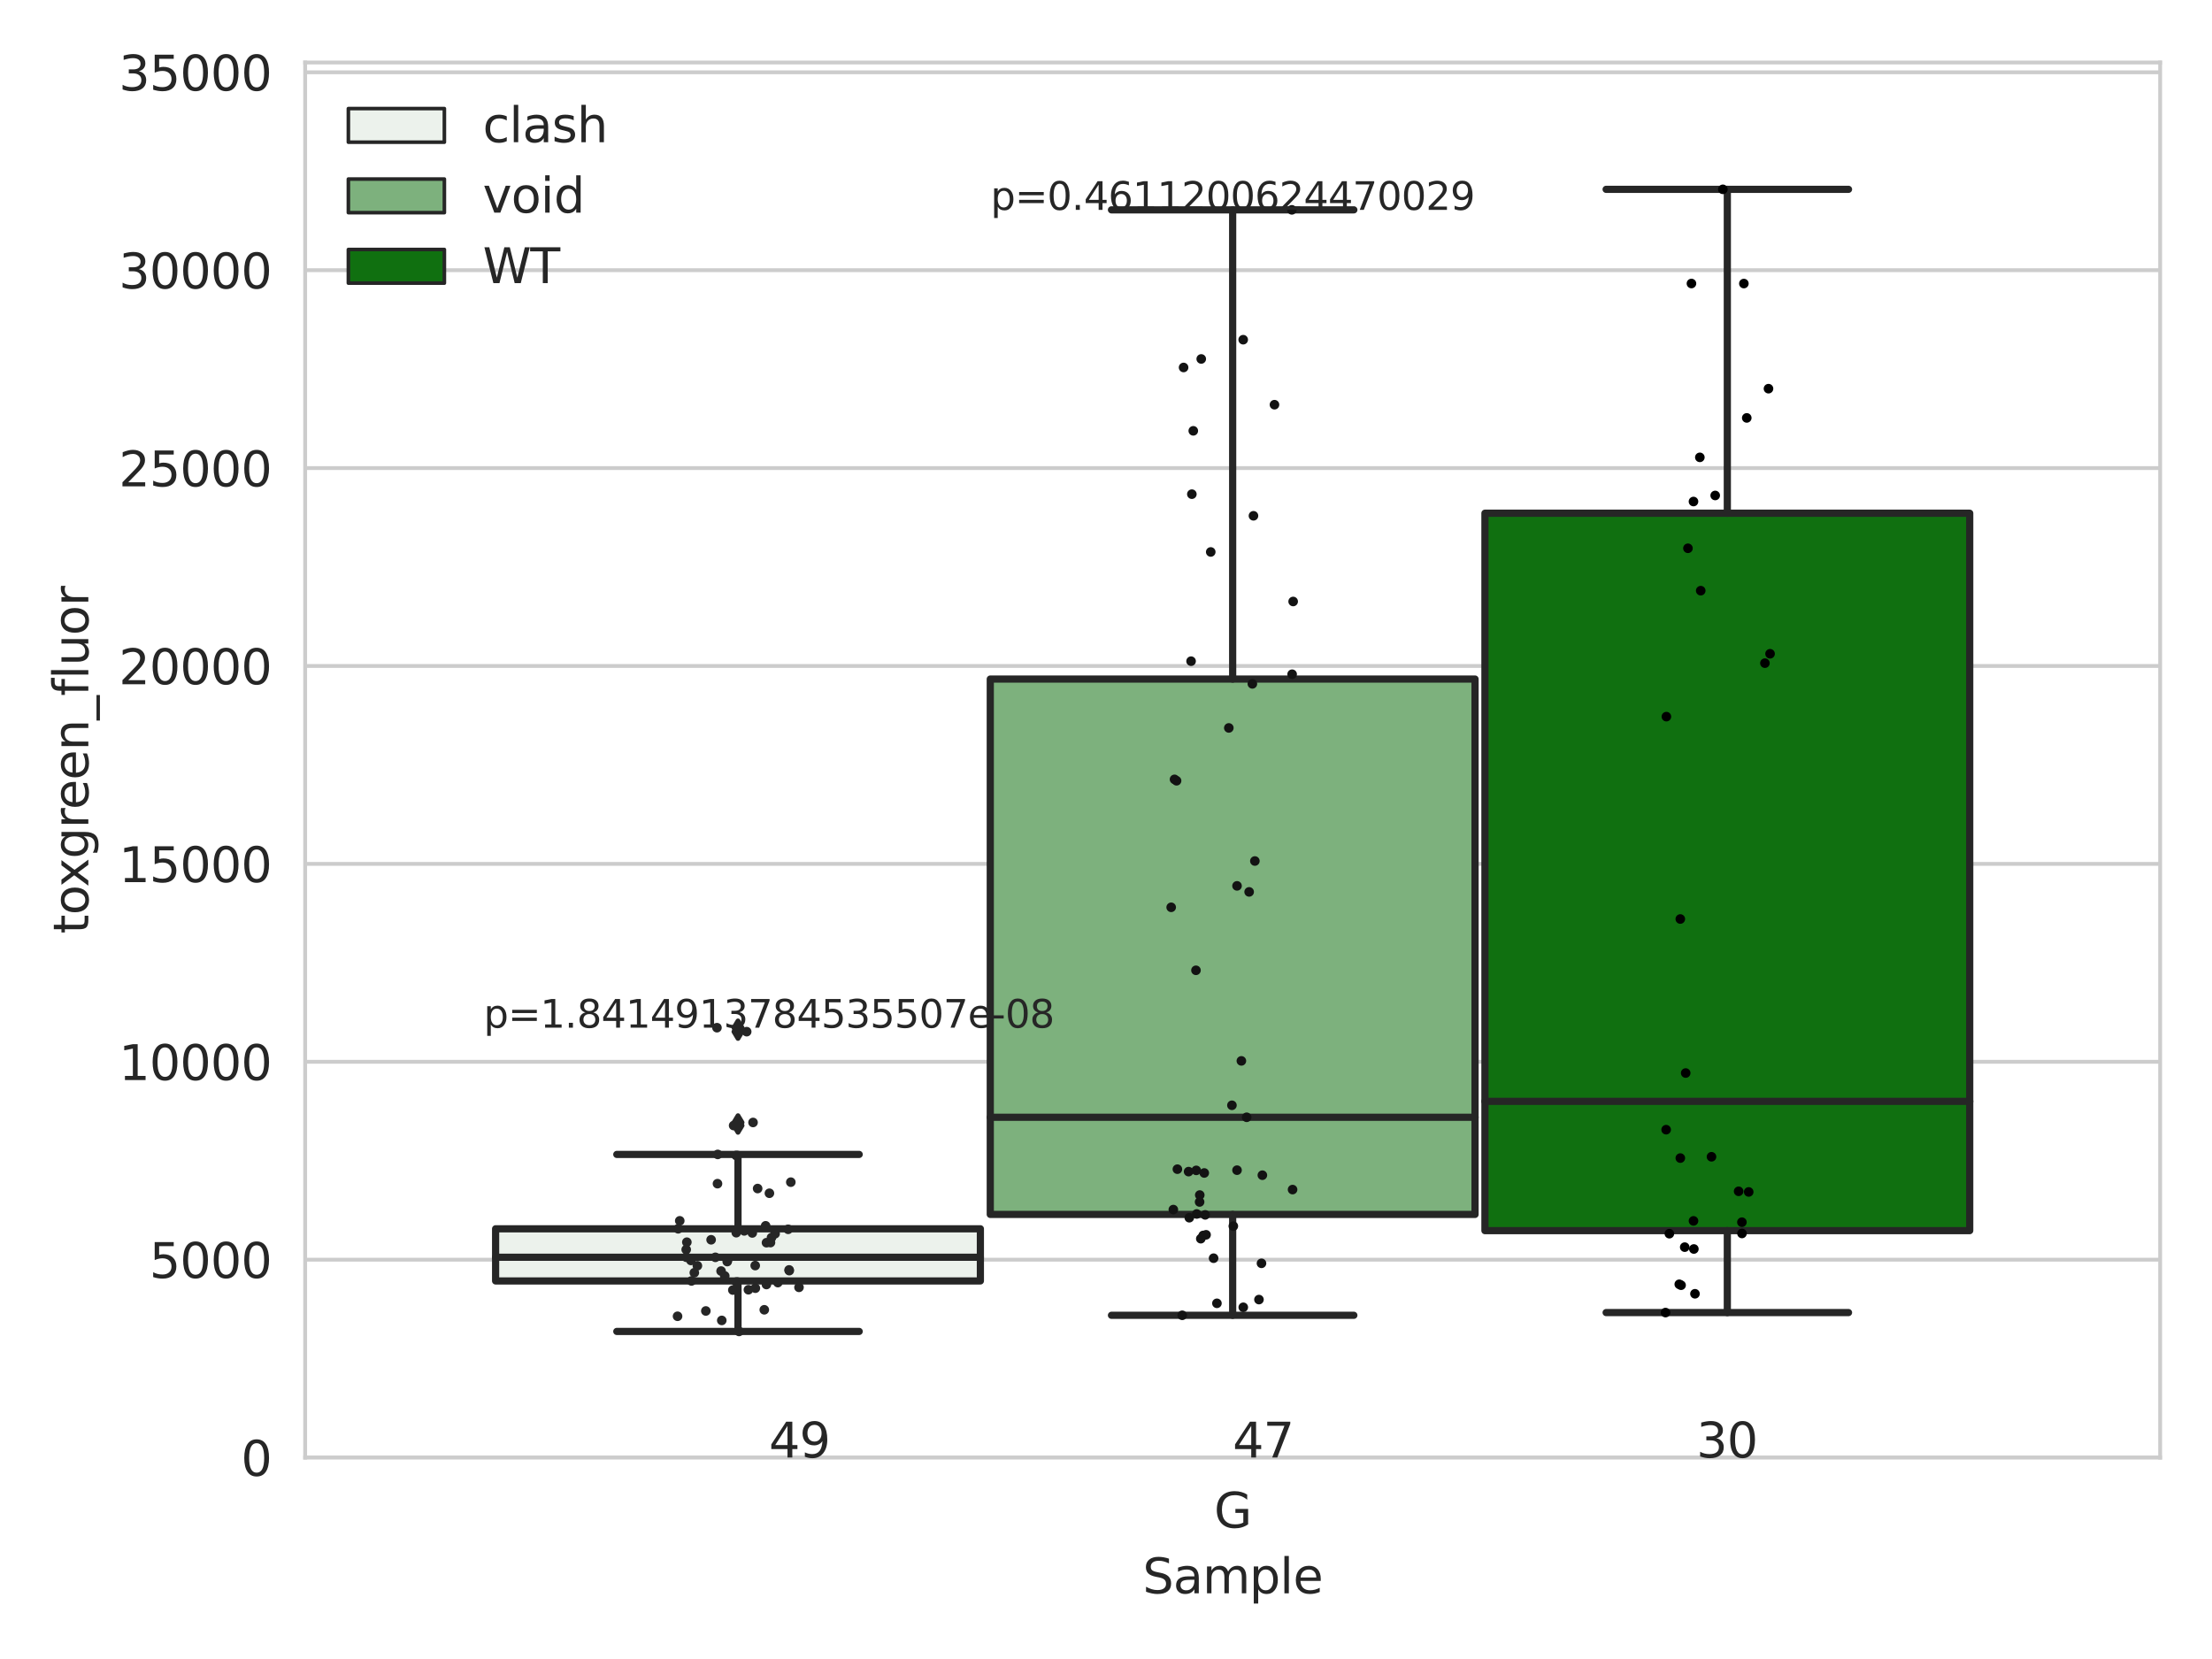<?xml version="1.0" encoding="utf-8" standalone="no"?>
<!DOCTYPE svg PUBLIC "-//W3C//DTD SVG 1.1//EN"
  "http://www.w3.org/Graphics/SVG/1.1/DTD/svg11.dtd">
<svg xmlns:xlink="http://www.w3.org/1999/xlink" width="460.8pt" height="345.6pt" viewBox="0 0 460.8 345.6" xmlns="http://www.w3.org/2000/svg" version="1.1">
 <defs>
  <style type="text/css">*{stroke-linejoin: round; stroke-linecap: butt}</style>
 </defs>
 <g id="figure_1">
  <g id="patch_1">
   <path d="M 0 345.6 
L 460.8 345.6 
L 460.8 0 
L 0 0 
z
" style="fill: #ffffff"/>
  </g>
  <g id="axes_1">
   <g id="patch_2">
    <path d="M 63.571 303.64 
L 450 303.64 
L 450 13.022 
L 63.571 13.022 
z
" style="fill: #ffffff"/>
   </g>
   <g id="matplotlib.axis_1">
    <g id="xtick_1">
     <g id="text_1">
      <!-- G -->
      <g style="fill: #262626" transform="translate(252.911 318.238)scale(0.1 -0.1)">
       <defs>
        <path id="DejaVuSans-47" d="M 3809 666 
L 3809 1919 
L 2778 1919 
L 2778 2438 
L 4434 2438 
L 4434 434 
Q 4069 175 3628 42 
Q 3188 -91 2688 -91 
Q 1594 -91 976 548 
Q 359 1188 359 2328 
Q 359 3472 976 4111 
Q 1594 4750 2688 4750 
Q 3144 4750 3555 4637 
Q 3966 4525 4313 4306 
L 4313 3634 
Q 3963 3931 3569 4081 
Q 3175 4231 2741 4231 
Q 1884 4231 1454 3753 
Q 1025 3275 1025 2328 
Q 1025 1384 1454 906 
Q 1884 428 2741 428 
Q 3075 428 3337 486 
Q 3600 544 3809 666 
z
" transform="scale(0.016)"/>
       </defs>
       <use xlink:href="#DejaVuSans-47"/>
      </g>
     </g>
    </g>
    <g id="text_2">
     <!-- Sample -->
     <g style="fill: #262626" transform="translate(238.037 331.917)scale(0.1 -0.1)">
      <defs>
       <path id="DejaVuSans-53" d="M 3425 4513 
L 3425 3897 
Q 3066 4069 2747 4153 
Q 2428 4238 2131 4238 
Q 1616 4238 1336 4038 
Q 1056 3838 1056 3469 
Q 1056 3159 1242 3001 
Q 1428 2844 1947 2747 
L 2328 2669 
Q 3034 2534 3370 2195 
Q 3706 1856 3706 1288 
Q 3706 609 3251 259 
Q 2797 -91 1919 -91 
Q 1588 -91 1214 -16 
Q 841 59 441 206 
L 441 856 
Q 825 641 1194 531 
Q 1563 422 1919 422 
Q 2459 422 2753 634 
Q 3047 847 3047 1241 
Q 3047 1584 2836 1778 
Q 2625 1972 2144 2069 
L 1759 2144 
Q 1053 2284 737 2584 
Q 422 2884 422 3419 
Q 422 4038 858 4394 
Q 1294 4750 2059 4750 
Q 2388 4750 2728 4690 
Q 3069 4631 3425 4513 
z
" transform="scale(0.016)"/>
       <path id="DejaVuSans-61" d="M 2194 1759 
Q 1497 1759 1228 1600 
Q 959 1441 959 1056 
Q 959 750 1161 570 
Q 1363 391 1709 391 
Q 2188 391 2477 730 
Q 2766 1069 2766 1631 
L 2766 1759 
L 2194 1759 
z
M 3341 1997 
L 3341 0 
L 2766 0 
L 2766 531 
Q 2569 213 2275 61 
Q 1981 -91 1556 -91 
Q 1019 -91 701 211 
Q 384 513 384 1019 
Q 384 1609 779 1909 
Q 1175 2209 1959 2209 
L 2766 2209 
L 2766 2266 
Q 2766 2663 2505 2880 
Q 2244 3097 1772 3097 
Q 1472 3097 1187 3025 
Q 903 2953 641 2809 
L 641 3341 
Q 956 3463 1253 3523 
Q 1550 3584 1831 3584 
Q 2591 3584 2966 3190 
Q 3341 2797 3341 1997 
z
" transform="scale(0.016)"/>
       <path id="DejaVuSans-6d" d="M 3328 2828 
Q 3544 3216 3844 3400 
Q 4144 3584 4550 3584 
Q 5097 3584 5394 3201 
Q 5691 2819 5691 2113 
L 5691 0 
L 5113 0 
L 5113 2094 
Q 5113 2597 4934 2840 
Q 4756 3084 4391 3084 
Q 3944 3084 3684 2787 
Q 3425 2491 3425 1978 
L 3425 0 
L 2847 0 
L 2847 2094 
Q 2847 2600 2669 2842 
Q 2491 3084 2119 3084 
Q 1678 3084 1418 2786 
Q 1159 2488 1159 1978 
L 1159 0 
L 581 0 
L 581 3500 
L 1159 3500 
L 1159 2956 
Q 1356 3278 1631 3431 
Q 1906 3584 2284 3584 
Q 2666 3584 2933 3390 
Q 3200 3197 3328 2828 
z
" transform="scale(0.016)"/>
       <path id="DejaVuSans-70" d="M 1159 525 
L 1159 -1331 
L 581 -1331 
L 581 3500 
L 1159 3500 
L 1159 2969 
Q 1341 3281 1617 3432 
Q 1894 3584 2278 3584 
Q 2916 3584 3314 3078 
Q 3713 2572 3713 1747 
Q 3713 922 3314 415 
Q 2916 -91 2278 -91 
Q 1894 -91 1617 61 
Q 1341 213 1159 525 
z
M 3116 1747 
Q 3116 2381 2855 2742 
Q 2594 3103 2138 3103 
Q 1681 3103 1420 2742 
Q 1159 2381 1159 1747 
Q 1159 1113 1420 752 
Q 1681 391 2138 391 
Q 2594 391 2855 752 
Q 3116 1113 3116 1747 
z
" transform="scale(0.016)"/>
       <path id="DejaVuSans-6c" d="M 603 4863 
L 1178 4863 
L 1178 0 
L 603 0 
L 603 4863 
z
" transform="scale(0.016)"/>
       <path id="DejaVuSans-65" d="M 3597 1894 
L 3597 1613 
L 953 1613 
Q 991 1019 1311 708 
Q 1631 397 2203 397 
Q 2534 397 2845 478 
Q 3156 559 3463 722 
L 3463 178 
Q 3153 47 2828 -22 
Q 2503 -91 2169 -91 
Q 1331 -91 842 396 
Q 353 884 353 1716 
Q 353 2575 817 3079 
Q 1281 3584 2069 3584 
Q 2775 3584 3186 3129 
Q 3597 2675 3597 1894 
z
M 3022 2063 
Q 3016 2534 2758 2815 
Q 2500 3097 2075 3097 
Q 1594 3097 1305 2825 
Q 1016 2553 972 2059 
L 3022 2063 
z
" transform="scale(0.016)"/>
      </defs>
      <use xlink:href="#DejaVuSans-53"/>
      <use xlink:href="#DejaVuSans-61" x="63.477"/>
      <use xlink:href="#DejaVuSans-6d" x="124.756"/>
      <use xlink:href="#DejaVuSans-70" x="222.168"/>
      <use xlink:href="#DejaVuSans-6c" x="285.645"/>
      <use xlink:href="#DejaVuSans-65" x="313.428"/>
     </g>
    </g>
   </g>
   <g id="matplotlib.axis_2">
    <g id="ytick_1">
     <g id="line2d_1">
      <path d="M 63.571 303.64 
L 450 303.64 
" clip-path="url(#p3430d99902)" style="fill: none; stroke: #cccccc; stroke-width: 0.8; stroke-linecap: round"/>
     </g>
     <g id="text_3">
      <!-- 0 -->
      <g style="fill: #262626" transform="translate(50.209 307.439)scale(0.1 -0.1)">
       <defs>
        <path id="DejaVuSans-30" d="M 2034 4250 
Q 1547 4250 1301 3770 
Q 1056 3291 1056 2328 
Q 1056 1369 1301 889 
Q 1547 409 2034 409 
Q 2525 409 2770 889 
Q 3016 1369 3016 2328 
Q 3016 3291 2770 3770 
Q 2525 4250 2034 4250 
z
M 2034 4750 
Q 2819 4750 3233 4129 
Q 3647 3509 3647 2328 
Q 3647 1150 3233 529 
Q 2819 -91 2034 -91 
Q 1250 -91 836 529 
Q 422 1150 422 2328 
Q 422 3509 836 4129 
Q 1250 4750 2034 4750 
z
" transform="scale(0.016)"/>
       </defs>
       <use xlink:href="#DejaVuSans-30"/>
      </g>
     </g>
    </g>
    <g id="ytick_2">
     <g id="line2d_2">
      <path d="M 63.571 262.414 
L 450 262.414 
" clip-path="url(#p3430d99902)" style="fill: none; stroke: #cccccc; stroke-width: 0.8; stroke-linecap: round"/>
     </g>
     <g id="text_4">
      <!-- 5000 -->
      <g style="fill: #262626" transform="translate(31.121 266.214)scale(0.1 -0.1)">
       <defs>
        <path id="DejaVuSans-35" d="M 691 4666 
L 3169 4666 
L 3169 4134 
L 1269 4134 
L 1269 2991 
Q 1406 3038 1543 3061 
Q 1681 3084 1819 3084 
Q 2600 3084 3056 2656 
Q 3513 2228 3513 1497 
Q 3513 744 3044 326 
Q 2575 -91 1722 -91 
Q 1428 -91 1123 -41 
Q 819 9 494 109 
L 494 744 
Q 775 591 1075 516 
Q 1375 441 1709 441 
Q 2250 441 2565 725 
Q 2881 1009 2881 1497 
Q 2881 1984 2565 2268 
Q 2250 2553 1709 2553 
Q 1456 2553 1204 2497 
Q 953 2441 691 2322 
L 691 4666 
z
" transform="scale(0.016)"/>
       </defs>
       <use xlink:href="#DejaVuSans-35"/>
       <use xlink:href="#DejaVuSans-30" x="63.623"/>
       <use xlink:href="#DejaVuSans-30" x="127.246"/>
       <use xlink:href="#DejaVuSans-30" x="190.869"/>
      </g>
     </g>
    </g>
    <g id="ytick_3">
     <g id="line2d_3">
      <path d="M 63.571 221.189 
L 450 221.189 
" clip-path="url(#p3430d99902)" style="fill: none; stroke: #cccccc; stroke-width: 0.8; stroke-linecap: round"/>
     </g>
     <g id="text_5">
      <!-- 10000 -->
      <g style="fill: #262626" transform="translate(24.759 224.988)scale(0.1 -0.1)">
       <defs>
        <path id="DejaVuSans-31" d="M 794 531 
L 1825 531 
L 1825 4091 
L 703 3866 
L 703 4441 
L 1819 4666 
L 2450 4666 
L 2450 531 
L 3481 531 
L 3481 0 
L 794 0 
L 794 531 
z
" transform="scale(0.016)"/>
       </defs>
       <use xlink:href="#DejaVuSans-31"/>
       <use xlink:href="#DejaVuSans-30" x="63.623"/>
       <use xlink:href="#DejaVuSans-30" x="127.246"/>
       <use xlink:href="#DejaVuSans-30" x="190.869"/>
       <use xlink:href="#DejaVuSans-30" x="254.492"/>
      </g>
     </g>
    </g>
    <g id="ytick_4">
     <g id="line2d_4">
      <path d="M 63.571 179.963 
L 450 179.963 
" clip-path="url(#p3430d99902)" style="fill: none; stroke: #cccccc; stroke-width: 0.8; stroke-linecap: round"/>
     </g>
     <g id="text_6">
      <!-- 15000 -->
      <g style="fill: #262626" transform="translate(24.759 183.762)scale(0.1 -0.1)">
       <use xlink:href="#DejaVuSans-31"/>
       <use xlink:href="#DejaVuSans-35" x="63.623"/>
       <use xlink:href="#DejaVuSans-30" x="127.246"/>
       <use xlink:href="#DejaVuSans-30" x="190.869"/>
       <use xlink:href="#DejaVuSans-30" x="254.492"/>
      </g>
     </g>
    </g>
    <g id="ytick_5">
     <g id="line2d_5">
      <path d="M 63.571 138.738 
L 450 138.738 
" clip-path="url(#p3430d99902)" style="fill: none; stroke: #cccccc; stroke-width: 0.8; stroke-linecap: round"/>
     </g>
     <g id="text_7">
      <!-- 20000 -->
      <g style="fill: #262626" transform="translate(24.759 142.537)scale(0.1 -0.1)">
       <defs>
        <path id="DejaVuSans-32" d="M 1228 531 
L 3431 531 
L 3431 0 
L 469 0 
L 469 531 
Q 828 903 1448 1529 
Q 2069 2156 2228 2338 
Q 2531 2678 2651 2914 
Q 2772 3150 2772 3378 
Q 2772 3750 2511 3984 
Q 2250 4219 1831 4219 
Q 1534 4219 1204 4116 
Q 875 4013 500 3803 
L 500 4441 
Q 881 4594 1212 4672 
Q 1544 4750 1819 4750 
Q 2544 4750 2975 4387 
Q 3406 4025 3406 3419 
Q 3406 3131 3298 2873 
Q 3191 2616 2906 2266 
Q 2828 2175 2409 1742 
Q 1991 1309 1228 531 
z
" transform="scale(0.016)"/>
       </defs>
       <use xlink:href="#DejaVuSans-32"/>
       <use xlink:href="#DejaVuSans-30" x="63.623"/>
       <use xlink:href="#DejaVuSans-30" x="127.246"/>
       <use xlink:href="#DejaVuSans-30" x="190.869"/>
       <use xlink:href="#DejaVuSans-30" x="254.492"/>
      </g>
     </g>
    </g>
    <g id="ytick_6">
     <g id="line2d_6">
      <path d="M 63.571 97.512 
L 450 97.512 
" clip-path="url(#p3430d99902)" style="fill: none; stroke: #cccccc; stroke-width: 0.8; stroke-linecap: round"/>
     </g>
     <g id="text_8">
      <!-- 25000 -->
      <g style="fill: #262626" transform="translate(24.759 101.311)scale(0.1 -0.1)">
       <use xlink:href="#DejaVuSans-32"/>
       <use xlink:href="#DejaVuSans-35" x="63.623"/>
       <use xlink:href="#DejaVuSans-30" x="127.246"/>
       <use xlink:href="#DejaVuSans-30" x="190.869"/>
       <use xlink:href="#DejaVuSans-30" x="254.492"/>
      </g>
     </g>
    </g>
    <g id="ytick_7">
     <g id="line2d_7">
      <path d="M 63.571 56.286 
L 450 56.286 
" clip-path="url(#p3430d99902)" style="fill: none; stroke: #cccccc; stroke-width: 0.8; stroke-linecap: round"/>
     </g>
     <g id="text_9">
      <!-- 30000 -->
      <g style="fill: #262626" transform="translate(24.759 60.085)scale(0.1 -0.1)">
       <defs>
        <path id="DejaVuSans-33" d="M 2597 2516 
Q 3050 2419 3304 2112 
Q 3559 1806 3559 1356 
Q 3559 666 3084 287 
Q 2609 -91 1734 -91 
Q 1441 -91 1130 -33 
Q 819 25 488 141 
L 488 750 
Q 750 597 1062 519 
Q 1375 441 1716 441 
Q 2309 441 2620 675 
Q 2931 909 2931 1356 
Q 2931 1769 2642 2001 
Q 2353 2234 1838 2234 
L 1294 2234 
L 1294 2753 
L 1863 2753 
Q 2328 2753 2575 2939 
Q 2822 3125 2822 3475 
Q 2822 3834 2567 4026 
Q 2313 4219 1838 4219 
Q 1578 4219 1281 4162 
Q 984 4106 628 3988 
L 628 4550 
Q 988 4650 1302 4700 
Q 1616 4750 1894 4750 
Q 2613 4750 3031 4423 
Q 3450 4097 3450 3541 
Q 3450 3153 3228 2886 
Q 3006 2619 2597 2516 
z
" transform="scale(0.016)"/>
       </defs>
       <use xlink:href="#DejaVuSans-33"/>
       <use xlink:href="#DejaVuSans-30" x="63.623"/>
       <use xlink:href="#DejaVuSans-30" x="127.246"/>
       <use xlink:href="#DejaVuSans-30" x="190.869"/>
       <use xlink:href="#DejaVuSans-30" x="254.492"/>
      </g>
     </g>
    </g>
    <g id="ytick_8">
     <g id="line2d_8">
      <path d="M 63.571 15.061 
L 450 15.061 
" clip-path="url(#p3430d99902)" style="fill: none; stroke: #cccccc; stroke-width: 0.8; stroke-linecap: round"/>
     </g>
     <g id="text_10">
      <!-- 35000 -->
      <g style="fill: #262626" transform="translate(24.759 18.86)scale(0.1 -0.1)">
       <use xlink:href="#DejaVuSans-33"/>
       <use xlink:href="#DejaVuSans-35" x="63.623"/>
       <use xlink:href="#DejaVuSans-30" x="127.246"/>
       <use xlink:href="#DejaVuSans-30" x="190.869"/>
       <use xlink:href="#DejaVuSans-30" x="254.492"/>
      </g>
     </g>
    </g>
    <g id="text_11">
     <!-- toxgreen_fluor -->
     <g style="fill: #262626" transform="translate(18.401 194.526)rotate(-90)scale(0.1 -0.1)">
      <defs>
       <path id="DejaVuSans-74" d="M 1172 4494 
L 1172 3500 
L 2356 3500 
L 2356 3053 
L 1172 3053 
L 1172 1153 
Q 1172 725 1289 603 
Q 1406 481 1766 481 
L 2356 481 
L 2356 0 
L 1766 0 
Q 1100 0 847 248 
Q 594 497 594 1153 
L 594 3053 
L 172 3053 
L 172 3500 
L 594 3500 
L 594 4494 
L 1172 4494 
z
" transform="scale(0.016)"/>
       <path id="DejaVuSans-6f" d="M 1959 3097 
Q 1497 3097 1228 2736 
Q 959 2375 959 1747 
Q 959 1119 1226 758 
Q 1494 397 1959 397 
Q 2419 397 2687 759 
Q 2956 1122 2956 1747 
Q 2956 2369 2687 2733 
Q 2419 3097 1959 3097 
z
M 1959 3584 
Q 2709 3584 3137 3096 
Q 3566 2609 3566 1747 
Q 3566 888 3137 398 
Q 2709 -91 1959 -91 
Q 1206 -91 779 398 
Q 353 888 353 1747 
Q 353 2609 779 3096 
Q 1206 3584 1959 3584 
z
" transform="scale(0.016)"/>
       <path id="DejaVuSans-78" d="M 3513 3500 
L 2247 1797 
L 3578 0 
L 2900 0 
L 1881 1375 
L 863 0 
L 184 0 
L 1544 1831 
L 300 3500 
L 978 3500 
L 1906 2253 
L 2834 3500 
L 3513 3500 
z
" transform="scale(0.016)"/>
       <path id="DejaVuSans-67" d="M 2906 1791 
Q 2906 2416 2648 2759 
Q 2391 3103 1925 3103 
Q 1463 3103 1205 2759 
Q 947 2416 947 1791 
Q 947 1169 1205 825 
Q 1463 481 1925 481 
Q 2391 481 2648 825 
Q 2906 1169 2906 1791 
z
M 3481 434 
Q 3481 -459 3084 -895 
Q 2688 -1331 1869 -1331 
Q 1566 -1331 1297 -1286 
Q 1028 -1241 775 -1147 
L 775 -588 
Q 1028 -725 1275 -790 
Q 1522 -856 1778 -856 
Q 2344 -856 2625 -561 
Q 2906 -266 2906 331 
L 2906 616 
Q 2728 306 2450 153 
Q 2172 0 1784 0 
Q 1141 0 747 490 
Q 353 981 353 1791 
Q 353 2603 747 3093 
Q 1141 3584 1784 3584 
Q 2172 3584 2450 3431 
Q 2728 3278 2906 2969 
L 2906 3500 
L 3481 3500 
L 3481 434 
z
" transform="scale(0.016)"/>
       <path id="DejaVuSans-72" d="M 2631 2963 
Q 2534 3019 2420 3045 
Q 2306 3072 2169 3072 
Q 1681 3072 1420 2755 
Q 1159 2438 1159 1844 
L 1159 0 
L 581 0 
L 581 3500 
L 1159 3500 
L 1159 2956 
Q 1341 3275 1631 3429 
Q 1922 3584 2338 3584 
Q 2397 3584 2469 3576 
Q 2541 3569 2628 3553 
L 2631 2963 
z
" transform="scale(0.016)"/>
       <path id="DejaVuSans-6e" d="M 3513 2113 
L 3513 0 
L 2938 0 
L 2938 2094 
Q 2938 2591 2744 2837 
Q 2550 3084 2163 3084 
Q 1697 3084 1428 2787 
Q 1159 2491 1159 1978 
L 1159 0 
L 581 0 
L 581 3500 
L 1159 3500 
L 1159 2956 
Q 1366 3272 1645 3428 
Q 1925 3584 2291 3584 
Q 2894 3584 3203 3211 
Q 3513 2838 3513 2113 
z
" transform="scale(0.016)"/>
       <path id="DejaVuSans-5f" d="M 3263 -1063 
L 3263 -1509 
L -63 -1509 
L -63 -1063 
L 3263 -1063 
z
" transform="scale(0.016)"/>
       <path id="DejaVuSans-66" d="M 2375 4863 
L 2375 4384 
L 1825 4384 
Q 1516 4384 1395 4259 
Q 1275 4134 1275 3809 
L 1275 3500 
L 2222 3500 
L 2222 3053 
L 1275 3053 
L 1275 0 
L 697 0 
L 697 3053 
L 147 3053 
L 147 3500 
L 697 3500 
L 697 3744 
Q 697 4328 969 4595 
Q 1241 4863 1831 4863 
L 2375 4863 
z
" transform="scale(0.016)"/>
       <path id="DejaVuSans-75" d="M 544 1381 
L 544 3500 
L 1119 3500 
L 1119 1403 
Q 1119 906 1312 657 
Q 1506 409 1894 409 
Q 2359 409 2629 706 
Q 2900 1003 2900 1516 
L 2900 3500 
L 3475 3500 
L 3475 0 
L 2900 0 
L 2900 538 
Q 2691 219 2414 64 
Q 2138 -91 1772 -91 
Q 1169 -91 856 284 
Q 544 659 544 1381 
z
M 1991 3584 
L 1991 3584 
z
" transform="scale(0.016)"/>
      </defs>
      <use xlink:href="#DejaVuSans-74"/>
      <use xlink:href="#DejaVuSans-6f" x="39.209"/>
      <use xlink:href="#DejaVuSans-78" x="97.266"/>
      <use xlink:href="#DejaVuSans-67" x="156.445"/>
      <use xlink:href="#DejaVuSans-72" x="219.922"/>
      <use xlink:href="#DejaVuSans-65" x="258.785"/>
      <use xlink:href="#DejaVuSans-65" x="320.309"/>
      <use xlink:href="#DejaVuSans-6e" x="381.832"/>
      <use xlink:href="#DejaVuSans-5f" x="445.211"/>
      <use xlink:href="#DejaVuSans-66" x="495.211"/>
      <use xlink:href="#DejaVuSans-6c" x="530.416"/>
      <use xlink:href="#DejaVuSans-75" x="558.199"/>
      <use xlink:href="#DejaVuSans-6f" x="621.578"/>
      <use xlink:href="#DejaVuSans-72" x="682.76"/>
     </g>
    </g>
   </g>
   <g id="patch_3">
    <path d="M 103.245 266.843 
L 204.231 266.843 
L 204.231 255.979 
L 103.245 255.979 
L 103.245 266.843 
z
" clip-path="url(#p3430d99902)" style="fill: #ecf2ec; stroke: #262626; stroke-width: 1.5; stroke-linejoin: miter"/>
   </g>
   <g id="patch_4">
    <path d="M 206.292 252.986 
L 307.279 252.986 
L 307.279 141.459 
L 206.292 141.459 
L 206.292 252.986 
z
" clip-path="url(#p3430d99902)" style="fill: #7db17d; stroke: #262626; stroke-width: 1.5; stroke-linejoin: miter"/>
   </g>
   <g id="patch_5">
    <path d="M 309.34 256.365 
L 410.327 256.365 
L 410.327 106.912 
L 309.34 106.912 
L 309.34 256.365 
z
" clip-path="url(#p3430d99902)" style="fill: #107010; stroke: #262626; stroke-width: 1.5; stroke-linejoin: miter"/>
   </g>
   <g id="patch_6">
    <path d="M 256.786 303.64 
L 256.786 303.64 
L 256.786 303.64 
L 256.786 303.64 
z
" clip-path="url(#p3430d99902)" style="fill: #ecf2ec; stroke: #262626; stroke-width: 0.75; stroke-linejoin: miter"/>
   </g>
   <g id="patch_7">
    <path d="M 256.786 303.64 
L 256.786 303.64 
L 256.786 303.64 
L 256.786 303.64 
z
" clip-path="url(#p3430d99902)" style="fill: #7db17d; stroke: #262626; stroke-width: 0.75; stroke-linejoin: miter"/>
   </g>
   <g id="patch_8">
    <path d="M 256.786 303.64 
L 256.786 303.64 
L 256.786 303.64 
L 256.786 303.64 
z
" clip-path="url(#p3430d99902)" style="fill: #107010; stroke: #262626; stroke-width: 0.75; stroke-linejoin: miter"/>
   </g>
   <g id="PathCollection_1"/>
   <g id="PathCollection_2"/>
   <g id="PathCollection_3"/>
   <g id="line2d_9">
    <path d="M 153.738 266.843 
L 153.738 277.363 
" clip-path="url(#p3430d99902)" style="fill: none; stroke: #262626; stroke-width: 1.5; stroke-linecap: round"/>
   </g>
   <g id="line2d_10">
    <path d="M 153.738 255.979 
L 153.738 240.487 
" clip-path="url(#p3430d99902)" style="fill: none; stroke: #262626; stroke-width: 1.5; stroke-linecap: round"/>
   </g>
   <g id="line2d_11">
    <path d="M 128.491 277.363 
L 178.985 277.363 
" clip-path="url(#p3430d99902)" style="fill: none; stroke: #262626; stroke-width: 1.5; stroke-linecap: round"/>
   </g>
   <g id="line2d_12">
    <path d="M 128.491 240.487 
L 178.985 240.487 
" clip-path="url(#p3430d99902)" style="fill: none; stroke: #262626; stroke-width: 1.5; stroke-linecap: round"/>
   </g>
   <g id="line2d_13">
    <defs>
     <path id="m15a17bdca3" d="M -0 1.414 
L 0.849 0 
L 0 -1.414 
L -0.849 -0 
z
" style="stroke: #262626; stroke-linejoin: miter"/>
    </defs>
    <g clip-path="url(#p3430d99902)">
     <use xlink:href="#m15a17bdca3" x="153.738" y="214.086" style="fill: #262626; stroke: #262626; stroke-linejoin: miter"/>
     <use xlink:href="#m15a17bdca3" x="153.738" y="214.913" style="fill: #262626; stroke: #262626; stroke-linejoin: miter"/>
     <use xlink:href="#m15a17bdca3" x="153.738" y="234.471" style="fill: #262626; stroke: #262626; stroke-linejoin: miter"/>
     <use xlink:href="#m15a17bdca3" x="153.738" y="233.83" style="fill: #262626; stroke: #262626; stroke-linejoin: miter"/>
    </g>
   </g>
   <g id="line2d_14">
    <path d="M 256.786 252.986 
L 256.786 273.999 
" clip-path="url(#p3430d99902)" style="fill: none; stroke: #262626; stroke-width: 1.5; stroke-linecap: round"/>
   </g>
   <g id="line2d_15">
    <path d="M 256.786 141.459 
L 256.786 43.717 
" clip-path="url(#p3430d99902)" style="fill: none; stroke: #262626; stroke-width: 1.5; stroke-linecap: round"/>
   </g>
   <g id="line2d_16">
    <path d="M 231.539 273.999 
L 282.032 273.999 
" clip-path="url(#p3430d99902)" style="fill: none; stroke: #262626; stroke-width: 1.5; stroke-linecap: round"/>
   </g>
   <g id="line2d_17">
    <path d="M 231.539 43.717 
L 282.032 43.717 
" clip-path="url(#p3430d99902)" style="fill: none; stroke: #262626; stroke-width: 1.5; stroke-linecap: round"/>
   </g>
   <g id="line2d_18"/>
   <g id="line2d_19">
    <path d="M 359.833 256.365 
L 359.833 273.432 
" clip-path="url(#p3430d99902)" style="fill: none; stroke: #262626; stroke-width: 1.5; stroke-linecap: round"/>
   </g>
   <g id="line2d_20">
    <path d="M 359.833 106.912 
L 359.833 39.442 
" clip-path="url(#p3430d99902)" style="fill: none; stroke: #262626; stroke-width: 1.5; stroke-linecap: round"/>
   </g>
   <g id="line2d_21">
    <path d="M 334.587 273.432 
L 385.08 273.432 
" clip-path="url(#p3430d99902)" style="fill: none; stroke: #262626; stroke-width: 1.5; stroke-linecap: round"/>
   </g>
   <g id="line2d_22">
    <path d="M 334.587 39.442 
L 385.08 39.442 
" clip-path="url(#p3430d99902)" style="fill: none; stroke: #262626; stroke-width: 1.5; stroke-linecap: round"/>
   </g>
   <g id="line2d_23"/>
   <g id="line2d_24">
    <path d="M 103.245 261.904 
L 204.231 261.904 
" clip-path="url(#p3430d99902)" style="fill: none; stroke: #262626; stroke-width: 1.5; stroke-linecap: round"/>
   </g>
   <g id="line2d_25">
    <path d="M 206.292 232.752 
L 307.279 232.752 
" clip-path="url(#p3430d99902)" style="fill: none; stroke: #262626; stroke-width: 1.5; stroke-linecap: round"/>
   </g>
   <g id="line2d_26">
    <path d="M 309.34 229.433 
L 410.327 229.433 
" clip-path="url(#p3430d99902)" style="fill: none; stroke: #262626; stroke-width: 1.5; stroke-linecap: round"/>
   </g>
   <g id="patch_9">
    <path d="M 63.571 303.64 
L 63.571 13.022 
" style="fill: none; stroke: #cccccc; stroke-width: 0.8; stroke-linejoin: miter; stroke-linecap: square"/>
   </g>
   <g id="patch_10">
    <path d="M 450 303.64 
L 450 13.022 
" style="fill: none; stroke: #cccccc; stroke-width: 0.8; stroke-linejoin: miter; stroke-linecap: square"/>
   </g>
   <g id="patch_11">
    <path d="M 63.571 303.64 
L 450 303.64 
" style="fill: none; stroke: #cccccc; stroke-width: 0.8; stroke-linejoin: miter; stroke-linecap: square"/>
   </g>
   <g id="patch_12">
    <path d="M 63.571 13.022 
L 450 13.022 
" style="fill: none; stroke: #cccccc; stroke-width: 0.8; stroke-linejoin: miter; stroke-linecap: square"/>
   </g>
   <g id="PathCollection_4">
    <defs>
     <path id="C0_0_a47e19afdf" d="M 0 1 
C 0.265 1 0.52 0.895 0.707 0.707 
C 0.895 0.52 1 0.265 1 -0 
C 1 -0.265 0.895 -0.52 0.707 -0.707 
C 0.52 -0.895 0.265 -1 0 -1 
C -0.265 -1 -0.52 -0.895 -0.707 -0.707 
C -0.895 -0.52 -1 -0.265 -1 0 
C -1 0.265 -0.895 0.52 -0.707 0.707 
C -0.52 0.895 -0.265 1 0 1 
z
"/>
    </defs>
    <g clip-path="url(#p3430d99902)">
     <use xlink:href="#C0_0_a47e19afdf" x="162.043" y="267.188" style="fill: #262626"/>
    </g>
    <g clip-path="url(#p3430d99902)">
     <use xlink:href="#C0_0_a47e19afdf" x="145.278" y="263.679" style="fill: #262626"/>
    </g>
    <g clip-path="url(#p3430d99902)">
     <use xlink:href="#C0_0_a47e19afdf" x="142.948" y="260.31" style="fill: #262626"/>
    </g>
    <g clip-path="url(#p3430d99902)">
     <use xlink:href="#C0_0_a47e19afdf" x="141.146" y="274.203" style="fill: #262626"/>
    </g>
    <g clip-path="url(#p3430d99902)">
     <use xlink:href="#C0_0_a47e19afdf" x="149.518" y="240.487" style="fill: #262626"/>
    </g>
    <g clip-path="url(#p3430d99902)">
     <use xlink:href="#C0_0_a47e19afdf" x="147.04" y="273.098" style="fill: #262626"/>
    </g>
    <g clip-path="url(#p3430d99902)">
     <use xlink:href="#C0_0_a47e19afdf" x="149.027" y="261.925" style="fill: #262626"/>
    </g>
    <g clip-path="url(#p3430d99902)">
     <use xlink:href="#C0_0_a47e19afdf" x="149.355" y="214.086" style="fill: #262626"/>
    </g>
    <g clip-path="url(#p3430d99902)">
     <use xlink:href="#C0_0_a47e19afdf" x="159.674" y="258.875" style="fill: #262626"/>
    </g>
    <g clip-path="url(#p3430d99902)">
     <use xlink:href="#C0_0_a47e19afdf" x="155.909" y="268.678" style="fill: #262626"/>
    </g>
    <g clip-path="url(#p3430d99902)">
     <use xlink:href="#C0_0_a47e19afdf" x="164.742" y="246.266" style="fill: #262626"/>
    </g>
    <g clip-path="url(#p3430d99902)">
     <use xlink:href="#C0_0_a47e19afdf" x="149.466" y="246.58" style="fill: #262626"/>
    </g>
    <g clip-path="url(#p3430d99902)">
     <use xlink:href="#C0_0_a47e19afdf" x="150.357" y="275.068" style="fill: #262626"/>
    </g>
    <g clip-path="url(#p3430d99902)">
     <use xlink:href="#C0_0_a47e19afdf" x="155.047" y="256.415" style="fill: #262626"/>
    </g>
    <g clip-path="url(#p3430d99902)">
     <use xlink:href="#C0_0_a47e19afdf" x="160.283" y="248.577" style="fill: #262626"/>
    </g>
    <g clip-path="url(#p3430d99902)">
     <use xlink:href="#C0_0_a47e19afdf" x="159.496" y="255.357" style="fill: #262626"/>
    </g>
    <g clip-path="url(#p3430d99902)">
     <use xlink:href="#C0_0_a47e19afdf" x="159.663" y="267.588" style="fill: #262626"/>
    </g>
    <g clip-path="url(#p3430d99902)">
     <use xlink:href="#C0_0_a47e19afdf" x="151.544" y="262.502" style="fill: #262626"/>
    </g>
    <g clip-path="url(#p3430d99902)">
     <use xlink:href="#C0_0_a47e19afdf" x="148.139" y="258.269" style="fill: #262626"/>
    </g>
    <g clip-path="url(#p3430d99902)">
     <use xlink:href="#C0_0_a47e19afdf" x="143.084" y="258.771" style="fill: #262626"/>
    </g>
    <g clip-path="url(#p3430d99902)">
     <use xlink:href="#C0_0_a47e19afdf" x="166.445" y="268.178" style="fill: #262626"/>
    </g>
    <g clip-path="url(#p3430d99902)">
     <use xlink:href="#C0_0_a47e19afdf" x="155.549" y="214.913" style="fill: #262626"/>
    </g>
    <g clip-path="url(#p3430d99902)">
     <use xlink:href="#C0_0_a47e19afdf" x="164.422" y="264.696" style="fill: #262626"/>
    </g>
    <g clip-path="url(#p3430d99902)">
     <use xlink:href="#C0_0_a47e19afdf" x="157.326" y="263.641" style="fill: #262626"/>
    </g>
    <g clip-path="url(#p3430d99902)">
     <use xlink:href="#C0_0_a47e19afdf" x="157.358" y="268.354" style="fill: #262626"/>
    </g>
    <g clip-path="url(#p3430d99902)">
     <use xlink:href="#C0_0_a47e19afdf" x="151.497" y="262.807" style="fill: #262626"/>
    </g>
    <g clip-path="url(#p3430d99902)">
     <use xlink:href="#C0_0_a47e19afdf" x="159.216" y="272.851" style="fill: #262626"/>
    </g>
    <g clip-path="url(#p3430d99902)">
     <use xlink:href="#C0_0_a47e19afdf" x="142.961" y="261.904" style="fill: #262626"/>
    </g>
    <g clip-path="url(#p3430d99902)">
     <use xlink:href="#C0_0_a47e19afdf" x="152.831" y="234.471" style="fill: #262626"/>
    </g>
    <g clip-path="url(#p3430d99902)">
     <use xlink:href="#C0_0_a47e19afdf" x="143.937" y="262.575" style="fill: #262626"/>
    </g>
    <g clip-path="url(#p3430d99902)">
     <use xlink:href="#C0_0_a47e19afdf" x="156.873" y="233.83" style="fill: #262626"/>
    </g>
    <g clip-path="url(#p3430d99902)">
     <use xlink:href="#C0_0_a47e19afdf" x="160.715" y="257.817" style="fill: #262626"/>
    </g>
    <g clip-path="url(#p3430d99902)">
     <use xlink:href="#C0_0_a47e19afdf" x="157.829" y="247.593" style="fill: #262626"/>
    </g>
    <g clip-path="url(#p3430d99902)">
     <use xlink:href="#C0_0_a47e19afdf" x="141.273" y="255.979" style="fill: #262626"/>
    </g>
    <g clip-path="url(#p3430d99902)">
     <use xlink:href="#C0_0_a47e19afdf" x="153.354" y="240.701" style="fill: #262626"/>
    </g>
    <g clip-path="url(#p3430d99902)">
     <use xlink:href="#C0_0_a47e19afdf" x="152.667" y="268.743" style="fill: #262626"/>
    </g>
    <g clip-path="url(#p3430d99902)">
     <use xlink:href="#C0_0_a47e19afdf" x="150.215" y="264.782" style="fill: #262626"/>
    </g>
    <g clip-path="url(#p3430d99902)">
     <use xlink:href="#C0_0_a47e19afdf" x="160.506" y="258.851" style="fill: #262626"/>
    </g>
    <g clip-path="url(#p3430d99902)">
     <use xlink:href="#C0_0_a47e19afdf" x="153.378" y="256.793" style="fill: #262626"/>
    </g>
    <g clip-path="url(#p3430d99902)">
     <use xlink:href="#C0_0_a47e19afdf" x="141.606" y="254.319" style="fill: #262626"/>
    </g>
    <g clip-path="url(#p3430d99902)">
     <use xlink:href="#C0_0_a47e19afdf" x="156.716" y="256.846" style="fill: #262626"/>
    </g>
    <g clip-path="url(#p3430d99902)">
     <use xlink:href="#C0_0_a47e19afdf" x="161.468" y="257.01" style="fill: #262626"/>
    </g>
    <g clip-path="url(#p3430d99902)">
     <use xlink:href="#C0_0_a47e19afdf" x="144.049" y="266.843" style="fill: #262626"/>
    </g>
    <g clip-path="url(#p3430d99902)">
     <use xlink:href="#C0_0_a47e19afdf" x="164.189" y="256.086" style="fill: #262626"/>
    </g>
    <g clip-path="url(#p3430d99902)">
     <use xlink:href="#C0_0_a47e19afdf" x="153.958" y="277.363" style="fill: #262626"/>
    </g>
    <g clip-path="url(#p3430d99902)">
     <use xlink:href="#C0_0_a47e19afdf" x="164.383" y="264.546" style="fill: #262626"/>
    </g>
    <g clip-path="url(#p3430d99902)">
     <use xlink:href="#C0_0_a47e19afdf" x="144.642" y="265.13" style="fill: #262626"/>
    </g>
    <g clip-path="url(#p3430d99902)">
     <use xlink:href="#C0_0_a47e19afdf" x="153.402" y="267.067" style="fill: #262626"/>
    </g>
    <g clip-path="url(#p3430d99902)">
     <use xlink:href="#C0_0_a47e19afdf" x="150.983" y="265.804" style="fill: #262626"/>
    </g>
   </g>
   <g id="PathCollection_5">
    <defs>
     <path id="C1_0_bd3d6bda0f" d="M 0 1 
C 0.265 1 0.52 0.895 0.707 0.707 
C 0.895 0.52 1 0.265 1 -0 
C 1 -0.265 0.895 -0.52 0.707 -0.707 
C 0.52 -0.895 0.265 -1 0 -1 
C -0.265 -1 -0.52 -0.895 -0.707 -0.707 
C -0.895 -0.52 -1 -0.265 -1 0 
C -1 0.265 -0.895 0.52 -0.707 0.707 
C -0.52 0.895 -0.265 1 0 1 
z
"/>
    </defs>
    <g clip-path="url(#p3430d99902)">
     <use xlink:href="#C1_0_bd3d6bda0f" x="250.869" y="244.351" style="fill: #131313"/>
    </g>
    <g clip-path="url(#p3430d99902)">
     <use xlink:href="#C1_0_bd3d6bda0f" x="246.277" y="273.999" style="fill: #131313"/>
    </g>
    <g clip-path="url(#p3430d99902)">
     <use xlink:href="#C1_0_bd3d6bda0f" x="262.79" y="263.173" style="fill: #131313"/>
    </g>
    <g clip-path="url(#p3430d99902)">
     <use xlink:href="#C1_0_bd3d6bda0f" x="245.101" y="162.648" style="fill: #131313"/>
    </g>
    <g clip-path="url(#p3430d99902)">
     <use xlink:href="#C1_0_bd3d6bda0f" x="251.063" y="253.081" style="fill: #131313"/>
    </g>
    <g clip-path="url(#p3430d99902)">
     <use xlink:href="#C1_0_bd3d6bda0f" x="262.974" y="244.815" style="fill: #131313"/>
    </g>
    <g clip-path="url(#p3430d99902)">
     <use xlink:href="#C1_0_bd3d6bda0f" x="245.273" y="243.56" style="fill: #131313"/>
    </g>
    <g clip-path="url(#p3430d99902)">
     <use xlink:href="#C1_0_bd3d6bda0f" x="256.925" y="255.424" style="fill: #131313"/>
    </g>
    <g clip-path="url(#p3430d99902)">
     <use xlink:href="#C1_0_bd3d6bda0f" x="255.985" y="151.64" style="fill: #131313"/>
    </g>
    <g clip-path="url(#p3430d99902)">
     <use xlink:href="#C1_0_bd3d6bda0f" x="259.705" y="232.752" style="fill: #131313"/>
    </g>
    <g clip-path="url(#p3430d99902)">
     <use xlink:href="#C1_0_bd3d6bda0f" x="258.981" y="70.766" style="fill: #131313"/>
    </g>
    <g clip-path="url(#p3430d99902)">
     <use xlink:href="#C1_0_bd3d6bda0f" x="244.428" y="251.978" style="fill: #131313"/>
    </g>
    <g clip-path="url(#p3430d99902)">
     <use xlink:href="#C1_0_bd3d6bda0f" x="249.2" y="243.811" style="fill: #131313"/>
    </g>
    <g clip-path="url(#p3430d99902)">
     <use xlink:href="#C1_0_bd3d6bda0f" x="248.123" y="137.737" style="fill: #131313"/>
    </g>
    <g clip-path="url(#p3430d99902)">
     <use xlink:href="#C1_0_bd3d6bda0f" x="248.582" y="89.749" style="fill: #131313"/>
    </g>
    <g clip-path="url(#p3430d99902)">
     <use xlink:href="#C1_0_bd3d6bda0f" x="248.285" y="102.944" style="fill: #131313"/>
    </g>
    <g clip-path="url(#p3430d99902)">
     <use xlink:href="#C1_0_bd3d6bda0f" x="269.116" y="43.717" style="fill: #131313"/>
    </g>
    <g clip-path="url(#p3430d99902)">
     <use xlink:href="#C1_0_bd3d6bda0f" x="249.143" y="202.131" style="fill: #131313"/>
    </g>
    <g clip-path="url(#p3430d99902)">
     <use xlink:href="#C1_0_bd3d6bda0f" x="250.646" y="257.366" style="fill: #131313"/>
    </g>
    <g clip-path="url(#p3430d99902)">
     <use xlink:href="#C1_0_bd3d6bda0f" x="261.12" y="107.45" style="fill: #131313"/>
    </g>
    <g clip-path="url(#p3430d99902)">
     <use xlink:href="#C1_0_bd3d6bda0f" x="252.22" y="114.983" style="fill: #131313"/>
    </g>
    <g clip-path="url(#p3430d99902)">
     <use xlink:href="#C1_0_bd3d6bda0f" x="250.149" y="258.043" style="fill: #131313"/>
    </g>
    <g clip-path="url(#p3430d99902)">
     <use xlink:href="#C1_0_bd3d6bda0f" x="243.979" y="189.008" style="fill: #131313"/>
    </g>
    <g clip-path="url(#p3430d99902)">
     <use xlink:href="#C1_0_bd3d6bda0f" x="269.388" y="125.301" style="fill: #131313"/>
    </g>
    <g clip-path="url(#p3430d99902)">
     <use xlink:href="#C1_0_bd3d6bda0f" x="250.241" y="74.776" style="fill: #131313"/>
    </g>
    <g clip-path="url(#p3430d99902)">
     <use xlink:href="#C1_0_bd3d6bda0f" x="265.497" y="84.305" style="fill: #131313"/>
    </g>
    <g clip-path="url(#p3430d99902)">
     <use xlink:href="#C1_0_bd3d6bda0f" x="258.996" y="272.332" style="fill: #131313"/>
    </g>
    <g clip-path="url(#p3430d99902)">
     <use xlink:href="#C1_0_bd3d6bda0f" x="260.218" y="185.798" style="fill: #131313"/>
    </g>
    <g clip-path="url(#p3430d99902)">
     <use xlink:href="#C1_0_bd3d6bda0f" x="247.753" y="253.671" style="fill: #131313"/>
    </g>
    <g clip-path="url(#p3430d99902)">
     <use xlink:href="#C1_0_bd3d6bda0f" x="249.899" y="250.391" style="fill: #131313"/>
    </g>
    <g clip-path="url(#p3430d99902)">
     <use xlink:href="#C1_0_bd3d6bda0f" x="244.675" y="162.354" style="fill: #131313"/>
    </g>
    <g clip-path="url(#p3430d99902)">
     <use xlink:href="#C1_0_bd3d6bda0f" x="249.933" y="248.948" style="fill: #131313"/>
    </g>
    <g clip-path="url(#p3430d99902)">
     <use xlink:href="#C1_0_bd3d6bda0f" x="246.563" y="76.551" style="fill: #131313"/>
    </g>
    <g clip-path="url(#p3430d99902)">
     <use xlink:href="#C1_0_bd3d6bda0f" x="269.175" y="140.457" style="fill: #131313"/>
    </g>
    <g clip-path="url(#p3430d99902)">
     <use xlink:href="#C1_0_bd3d6bda0f" x="260.892" y="142.461" style="fill: #131313"/>
    </g>
    <g clip-path="url(#p3430d99902)">
     <use xlink:href="#C1_0_bd3d6bda0f" x="257.694" y="243.768" style="fill: #131313"/>
    </g>
    <g clip-path="url(#p3430d99902)">
     <use xlink:href="#C1_0_bd3d6bda0f" x="247.605" y="244.07" style="fill: #131313"/>
    </g>
    <g clip-path="url(#p3430d99902)">
     <use xlink:href="#C1_0_bd3d6bda0f" x="257.695" y="184.543" style="fill: #131313"/>
    </g>
    <g clip-path="url(#p3430d99902)">
     <use xlink:href="#C1_0_bd3d6bda0f" x="251.247" y="257.231" style="fill: #131313"/>
    </g>
    <g clip-path="url(#p3430d99902)">
     <use xlink:href="#C1_0_bd3d6bda0f" x="269.266" y="247.811" style="fill: #131313"/>
    </g>
    <g clip-path="url(#p3430d99902)">
     <use xlink:href="#C1_0_bd3d6bda0f" x="258.601" y="221.002" style="fill: #131313"/>
    </g>
    <g clip-path="url(#p3430d99902)">
     <use xlink:href="#C1_0_bd3d6bda0f" x="261.413" y="179.365" style="fill: #131313"/>
    </g>
    <g clip-path="url(#p3430d99902)">
     <use xlink:href="#C1_0_bd3d6bda0f" x="252.814" y="262.105" style="fill: #131313"/>
    </g>
    <g clip-path="url(#p3430d99902)">
     <use xlink:href="#C1_0_bd3d6bda0f" x="253.508" y="271.503" style="fill: #131313"/>
    </g>
    <g clip-path="url(#p3430d99902)">
     <use xlink:href="#C1_0_bd3d6bda0f" x="249.298" y="252.891" style="fill: #131313"/>
    </g>
    <g clip-path="url(#p3430d99902)">
     <use xlink:href="#C1_0_bd3d6bda0f" x="262.264" y="270.726" style="fill: #131313"/>
    </g>
    <g clip-path="url(#p3430d99902)">
     <use xlink:href="#C1_0_bd3d6bda0f" x="256.634" y="230.251" style="fill: #131313"/>
    </g>
   </g>
   <g id="PathCollection_6">
    <defs>
     <path id="C2_0_5758ed9b75" d="M 0 1 
C 0.265 1 0.52 0.895 0.707 0.707 
C 0.895 0.52 1 0.265 1 -0 
C 1 -0.265 0.895 -0.52 0.707 -0.707 
C 0.52 -0.895 0.265 -1 0 -1 
C -0.265 -1 -0.52 -0.895 -0.707 -0.707 
C -0.895 -0.52 -1 -0.265 -1 0 
C -1 0.265 -0.895 0.52 -0.707 0.707 
C -0.52 0.895 -0.265 1 0 1 
z
"/>
    </defs>
    <g clip-path="url(#p3430d99902)">
     <use xlink:href="#C2_0_5758ed9b75" x="357.308" y="103.214"/>
    </g>
    <g clip-path="url(#p3430d99902)">
     <use xlink:href="#C2_0_5758ed9b75" x="354.293" y="123.047"/>
    </g>
    <g clip-path="url(#p3430d99902)">
     <use xlink:href="#C2_0_5758ed9b75" x="362.886" y="256.952"/>
    </g>
    <g clip-path="url(#p3430d99902)">
     <use xlink:href="#C2_0_5758ed9b75" x="352.361" y="59.06"/>
    </g>
    <g clip-path="url(#p3430d99902)">
     <use xlink:href="#C2_0_5758ed9b75" x="351.161" y="223.532"/>
    </g>
    <g clip-path="url(#p3430d99902)">
     <use xlink:href="#C2_0_5758ed9b75" x="353.094" y="269.518"/>
    </g>
    <g clip-path="url(#p3430d99902)">
     <use xlink:href="#C2_0_5758ed9b75" x="354.109" y="95.275"/>
    </g>
    <g clip-path="url(#p3430d99902)">
     <use xlink:href="#C2_0_5758ed9b75" x="368.409" y="80.967"/>
    </g>
    <g clip-path="url(#p3430d99902)">
     <use xlink:href="#C2_0_5758ed9b75" x="349.824" y="267.537"/>
    </g>
    <g clip-path="url(#p3430d99902)">
     <use xlink:href="#C2_0_5758ed9b75" x="352.785" y="104.477"/>
    </g>
    <g clip-path="url(#p3430d99902)">
     <use xlink:href="#C2_0_5758ed9b75" x="358.904" y="39.442"/>
    </g>
    <g clip-path="url(#p3430d99902)">
     <use xlink:href="#C2_0_5758ed9b75" x="346.959" y="273.432"/>
    </g>
    <g clip-path="url(#p3430d99902)">
     <use xlink:href="#C2_0_5758ed9b75" x="350.037" y="191.445"/>
    </g>
    <g clip-path="url(#p3430d99902)">
     <use xlink:href="#C2_0_5758ed9b75" x="363.28" y="59.069"/>
    </g>
    <g clip-path="url(#p3430d99902)">
     <use xlink:href="#C2_0_5758ed9b75" x="352.863" y="260.186"/>
    </g>
    <g clip-path="url(#p3430d99902)">
     <use xlink:href="#C2_0_5758ed9b75" x="350.96" y="259.802"/>
    </g>
    <g clip-path="url(#p3430d99902)">
     <use xlink:href="#C2_0_5758ed9b75" x="356.535" y="240.976"/>
    </g>
    <g clip-path="url(#p3430d99902)">
     <use xlink:href="#C2_0_5758ed9b75" x="347.14" y="149.289"/>
    </g>
    <g clip-path="url(#p3430d99902)">
     <use xlink:href="#C2_0_5758ed9b75" x="367.665" y="138.147"/>
    </g>
    <g clip-path="url(#p3430d99902)">
     <use xlink:href="#C2_0_5758ed9b75" x="347.088" y="235.334"/>
    </g>
    <g clip-path="url(#p3430d99902)">
     <use xlink:href="#C2_0_5758ed9b75" x="362.187" y="248.17"/>
    </g>
    <g clip-path="url(#p3430d99902)">
     <use xlink:href="#C2_0_5758ed9b75" x="350.041" y="241.249"/>
    </g>
    <g clip-path="url(#p3430d99902)">
     <use xlink:href="#C2_0_5758ed9b75" x="363.882" y="87.059"/>
    </g>
    <g clip-path="url(#p3430d99902)">
     <use xlink:href="#C2_0_5758ed9b75" x="368.736" y="136.194"/>
    </g>
    <g clip-path="url(#p3430d99902)">
     <use xlink:href="#C2_0_5758ed9b75" x="364.287" y="248.303"/>
    </g>
    <g clip-path="url(#p3430d99902)">
     <use xlink:href="#C2_0_5758ed9b75" x="351.63" y="114.218"/>
    </g>
    <g clip-path="url(#p3430d99902)">
     <use xlink:href="#C2_0_5758ed9b75" x="350.197" y="267.733"/>
    </g>
    <g clip-path="url(#p3430d99902)">
     <use xlink:href="#C2_0_5758ed9b75" x="347.759" y="256.999"/>
    </g>
    <g clip-path="url(#p3430d99902)">
     <use xlink:href="#C2_0_5758ed9b75" x="352.787" y="254.332"/>
    </g>
    <g clip-path="url(#p3430d99902)">
     <use xlink:href="#C2_0_5758ed9b75" x="362.873" y="254.605"/>
    </g>
   </g>
   <g id="text_12">
    <!-- 49 -->
    <g style="fill: #262626" transform="translate(160.178 303.626)scale(0.1 -0.1)">
     <defs>
      <path id="DejaVuSans-34" d="M 2419 4116 
L 825 1625 
L 2419 1625 
L 2419 4116 
z
M 2253 4666 
L 3047 4666 
L 3047 1625 
L 3713 1625 
L 3713 1100 
L 3047 1100 
L 3047 0 
L 2419 0 
L 2419 1100 
L 313 1100 
L 313 1709 
L 2253 4666 
z
" transform="scale(0.016)"/>
      <path id="DejaVuSans-39" d="M 703 97 
L 703 672 
Q 941 559 1184 500 
Q 1428 441 1663 441 
Q 2288 441 2617 861 
Q 2947 1281 2994 2138 
Q 2813 1869 2534 1725 
Q 2256 1581 1919 1581 
Q 1219 1581 811 2004 
Q 403 2428 403 3163 
Q 403 3881 828 4315 
Q 1253 4750 1959 4750 
Q 2769 4750 3195 4129 
Q 3622 3509 3622 2328 
Q 3622 1225 3098 567 
Q 2575 -91 1691 -91 
Q 1453 -91 1209 -44 
Q 966 3 703 97 
z
M 1959 2075 
Q 2384 2075 2632 2365 
Q 2881 2656 2881 3163 
Q 2881 3666 2632 3958 
Q 2384 4250 1959 4250 
Q 1534 4250 1286 3958 
Q 1038 3666 1038 3163 
Q 1038 2656 1286 2365 
Q 1534 2075 1959 2075 
z
" transform="scale(0.016)"/>
     </defs>
     <use xlink:href="#DejaVuSans-34"/>
     <use xlink:href="#DejaVuSans-39" x="63.623"/>
    </g>
   </g>
   <g id="text_13">
    <!-- p=1.8414913784535507e-08 -->
    <g style="fill: #262626" transform="translate(100.757 214.085)scale(0.08 -0.08)">
     <defs>
      <path id="DejaVuSans-3d" d="M 678 2906 
L 4684 2906 
L 4684 2381 
L 678 2381 
L 678 2906 
z
M 678 1631 
L 4684 1631 
L 4684 1100 
L 678 1100 
L 678 1631 
z
" transform="scale(0.016)"/>
      <path id="DejaVuSans-2e" d="M 684 794 
L 1344 794 
L 1344 0 
L 684 0 
L 684 794 
z
" transform="scale(0.016)"/>
      <path id="DejaVuSans-38" d="M 2034 2216 
Q 1584 2216 1326 1975 
Q 1069 1734 1069 1313 
Q 1069 891 1326 650 
Q 1584 409 2034 409 
Q 2484 409 2743 651 
Q 3003 894 3003 1313 
Q 3003 1734 2745 1975 
Q 2488 2216 2034 2216 
z
M 1403 2484 
Q 997 2584 770 2862 
Q 544 3141 544 3541 
Q 544 4100 942 4425 
Q 1341 4750 2034 4750 
Q 2731 4750 3128 4425 
Q 3525 4100 3525 3541 
Q 3525 3141 3298 2862 
Q 3072 2584 2669 2484 
Q 3125 2378 3379 2068 
Q 3634 1759 3634 1313 
Q 3634 634 3220 271 
Q 2806 -91 2034 -91 
Q 1263 -91 848 271 
Q 434 634 434 1313 
Q 434 1759 690 2068 
Q 947 2378 1403 2484 
z
M 1172 3481 
Q 1172 3119 1398 2916 
Q 1625 2713 2034 2713 
Q 2441 2713 2670 2916 
Q 2900 3119 2900 3481 
Q 2900 3844 2670 4047 
Q 2441 4250 2034 4250 
Q 1625 4250 1398 4047 
Q 1172 3844 1172 3481 
z
" transform="scale(0.016)"/>
      <path id="DejaVuSans-37" d="M 525 4666 
L 3525 4666 
L 3525 4397 
L 1831 0 
L 1172 0 
L 2766 4134 
L 525 4134 
L 525 4666 
z
" transform="scale(0.016)"/>
      <path id="DejaVuSans-2d" d="M 313 2009 
L 1997 2009 
L 1997 1497 
L 313 1497 
L 313 2009 
z
" transform="scale(0.016)"/>
     </defs>
     <use xlink:href="#DejaVuSans-70"/>
     <use xlink:href="#DejaVuSans-3d" x="63.477"/>
     <use xlink:href="#DejaVuSans-31" x="147.266"/>
     <use xlink:href="#DejaVuSans-2e" x="210.889"/>
     <use xlink:href="#DejaVuSans-38" x="242.676"/>
     <use xlink:href="#DejaVuSans-34" x="306.299"/>
     <use xlink:href="#DejaVuSans-31" x="369.922"/>
     <use xlink:href="#DejaVuSans-34" x="433.545"/>
     <use xlink:href="#DejaVuSans-39" x="497.168"/>
     <use xlink:href="#DejaVuSans-31" x="560.791"/>
     <use xlink:href="#DejaVuSans-33" x="624.414"/>
     <use xlink:href="#DejaVuSans-37" x="688.037"/>
     <use xlink:href="#DejaVuSans-38" x="751.66"/>
     <use xlink:href="#DejaVuSans-34" x="815.283"/>
     <use xlink:href="#DejaVuSans-35" x="878.906"/>
     <use xlink:href="#DejaVuSans-33" x="942.529"/>
     <use xlink:href="#DejaVuSans-35" x="1006.152"/>
     <use xlink:href="#DejaVuSans-35" x="1069.775"/>
     <use xlink:href="#DejaVuSans-30" x="1133.398"/>
     <use xlink:href="#DejaVuSans-37" x="1197.021"/>
     <use xlink:href="#DejaVuSans-65" x="1260.645"/>
     <use xlink:href="#DejaVuSans-2d" x="1322.168"/>
     <use xlink:href="#DejaVuSans-30" x="1358.252"/>
     <use xlink:href="#DejaVuSans-38" x="1421.875"/>
    </g>
   </g>
   <g id="text_14">
    <!-- 47 -->
    <g style="fill: #262626" transform="translate(256.786 303.626)scale(0.1 -0.1)">
     <use xlink:href="#DejaVuSans-34"/>
     <use xlink:href="#DejaVuSans-37" x="63.623"/>
    </g>
   </g>
   <g id="text_15">
    <!-- p=0.4611200624470029 -->
    <g style="fill: #262626" transform="translate(206.358 43.717)scale(0.08 -0.08)">
     <defs>
      <path id="DejaVuSans-36" d="M 2113 2584 
Q 1688 2584 1439 2293 
Q 1191 2003 1191 1497 
Q 1191 994 1439 701 
Q 1688 409 2113 409 
Q 2538 409 2786 701 
Q 3034 994 3034 1497 
Q 3034 2003 2786 2293 
Q 2538 2584 2113 2584 
z
M 3366 4563 
L 3366 3988 
Q 3128 4100 2886 4159 
Q 2644 4219 2406 4219 
Q 1781 4219 1451 3797 
Q 1122 3375 1075 2522 
Q 1259 2794 1537 2939 
Q 1816 3084 2150 3084 
Q 2853 3084 3261 2657 
Q 3669 2231 3669 1497 
Q 3669 778 3244 343 
Q 2819 -91 2113 -91 
Q 1303 -91 875 529 
Q 447 1150 447 2328 
Q 447 3434 972 4092 
Q 1497 4750 2381 4750 
Q 2619 4750 2861 4703 
Q 3103 4656 3366 4563 
z
" transform="scale(0.016)"/>
     </defs>
     <use xlink:href="#DejaVuSans-70"/>
     <use xlink:href="#DejaVuSans-3d" x="63.477"/>
     <use xlink:href="#DejaVuSans-30" x="147.266"/>
     <use xlink:href="#DejaVuSans-2e" x="210.889"/>
     <use xlink:href="#DejaVuSans-34" x="242.676"/>
     <use xlink:href="#DejaVuSans-36" x="306.299"/>
     <use xlink:href="#DejaVuSans-31" x="369.922"/>
     <use xlink:href="#DejaVuSans-31" x="433.545"/>
     <use xlink:href="#DejaVuSans-32" x="497.168"/>
     <use xlink:href="#DejaVuSans-30" x="560.791"/>
     <use xlink:href="#DejaVuSans-30" x="624.414"/>
     <use xlink:href="#DejaVuSans-36" x="688.037"/>
     <use xlink:href="#DejaVuSans-32" x="751.66"/>
     <use xlink:href="#DejaVuSans-34" x="815.283"/>
     <use xlink:href="#DejaVuSans-34" x="878.906"/>
     <use xlink:href="#DejaVuSans-37" x="942.529"/>
     <use xlink:href="#DejaVuSans-30" x="1006.152"/>
     <use xlink:href="#DejaVuSans-30" x="1069.775"/>
     <use xlink:href="#DejaVuSans-32" x="1133.398"/>
     <use xlink:href="#DejaVuSans-39" x="1197.021"/>
    </g>
   </g>
   <g id="text_16">
    <!-- 30 -->
    <g style="fill: #262626" transform="translate(353.393 303.626)scale(0.1 -0.1)">
     <use xlink:href="#DejaVuSans-33"/>
     <use xlink:href="#DejaVuSans-30" x="63.623"/>
    </g>
   </g>
   <g id="legend_1">
    <g id="patch_13">
     <path d="M 72.571 29.621 
L 92.571 29.621 
L 92.571 22.621 
L 72.571 22.621 
z
" style="fill: #ecf2ec; stroke: #262626; stroke-width: 0.75; stroke-linejoin: miter"/>
    </g>
    <g id="text_17">
     <!-- clash -->
     <g style="fill: #262626" transform="translate(100.571 29.621)scale(0.1 -0.1)">
      <defs>
       <path id="DejaVuSans-63" d="M 3122 3366 
L 3122 2828 
Q 2878 2963 2633 3030 
Q 2388 3097 2138 3097 
Q 1578 3097 1268 2742 
Q 959 2388 959 1747 
Q 959 1106 1268 751 
Q 1578 397 2138 397 
Q 2388 397 2633 464 
Q 2878 531 3122 666 
L 3122 134 
Q 2881 22 2623 -34 
Q 2366 -91 2075 -91 
Q 1284 -91 818 406 
Q 353 903 353 1747 
Q 353 2603 823 3093 
Q 1294 3584 2113 3584 
Q 2378 3584 2631 3529 
Q 2884 3475 3122 3366 
z
" transform="scale(0.016)"/>
       <path id="DejaVuSans-73" d="M 2834 3397 
L 2834 2853 
Q 2591 2978 2328 3040 
Q 2066 3103 1784 3103 
Q 1356 3103 1142 2972 
Q 928 2841 928 2578 
Q 928 2378 1081 2264 
Q 1234 2150 1697 2047 
L 1894 2003 
Q 2506 1872 2764 1633 
Q 3022 1394 3022 966 
Q 3022 478 2636 193 
Q 2250 -91 1575 -91 
Q 1294 -91 989 -36 
Q 684 19 347 128 
L 347 722 
Q 666 556 975 473 
Q 1284 391 1588 391 
Q 1994 391 2212 530 
Q 2431 669 2431 922 
Q 2431 1156 2273 1281 
Q 2116 1406 1581 1522 
L 1381 1569 
Q 847 1681 609 1914 
Q 372 2147 372 2553 
Q 372 3047 722 3315 
Q 1072 3584 1716 3584 
Q 2034 3584 2315 3537 
Q 2597 3491 2834 3397 
z
" transform="scale(0.016)"/>
       <path id="DejaVuSans-68" d="M 3513 2113 
L 3513 0 
L 2938 0 
L 2938 2094 
Q 2938 2591 2744 2837 
Q 2550 3084 2163 3084 
Q 1697 3084 1428 2787 
Q 1159 2491 1159 1978 
L 1159 0 
L 581 0 
L 581 4863 
L 1159 4863 
L 1159 2956 
Q 1366 3272 1645 3428 
Q 1925 3584 2291 3584 
Q 2894 3584 3203 3211 
Q 3513 2838 3513 2113 
z
" transform="scale(0.016)"/>
      </defs>
      <use xlink:href="#DejaVuSans-63"/>
      <use xlink:href="#DejaVuSans-6c" x="54.98"/>
      <use xlink:href="#DejaVuSans-61" x="82.764"/>
      <use xlink:href="#DejaVuSans-73" x="144.043"/>
      <use xlink:href="#DejaVuSans-68" x="196.143"/>
     </g>
    </g>
    <g id="patch_14">
     <path d="M 72.571 44.299 
L 92.571 44.299 
L 92.571 37.299 
L 72.571 37.299 
z
" style="fill: #7db17d; stroke: #262626; stroke-width: 0.75; stroke-linejoin: miter"/>
    </g>
    <g id="text_18">
     <!-- void -->
     <g style="fill: #262626" transform="translate(100.571 44.299)scale(0.1 -0.1)">
      <defs>
       <path id="DejaVuSans-76" d="M 191 3500 
L 800 3500 
L 1894 563 
L 2988 3500 
L 3597 3500 
L 2284 0 
L 1503 0 
L 191 3500 
z
" transform="scale(0.016)"/>
       <path id="DejaVuSans-69" d="M 603 3500 
L 1178 3500 
L 1178 0 
L 603 0 
L 603 3500 
z
M 603 4863 
L 1178 4863 
L 1178 4134 
L 603 4134 
L 603 4863 
z
" transform="scale(0.016)"/>
       <path id="DejaVuSans-64" d="M 2906 2969 
L 2906 4863 
L 3481 4863 
L 3481 0 
L 2906 0 
L 2906 525 
Q 2725 213 2448 61 
Q 2172 -91 1784 -91 
Q 1150 -91 751 415 
Q 353 922 353 1747 
Q 353 2572 751 3078 
Q 1150 3584 1784 3584 
Q 2172 3584 2448 3432 
Q 2725 3281 2906 2969 
z
M 947 1747 
Q 947 1113 1208 752 
Q 1469 391 1925 391 
Q 2381 391 2643 752 
Q 2906 1113 2906 1747 
Q 2906 2381 2643 2742 
Q 2381 3103 1925 3103 
Q 1469 3103 1208 2742 
Q 947 2381 947 1747 
z
" transform="scale(0.016)"/>
      </defs>
      <use xlink:href="#DejaVuSans-76"/>
      <use xlink:href="#DejaVuSans-6f" x="59.18"/>
      <use xlink:href="#DejaVuSans-69" x="120.361"/>
      <use xlink:href="#DejaVuSans-64" x="148.145"/>
     </g>
    </g>
    <g id="patch_15">
     <path d="M 72.571 58.977 
L 92.571 58.977 
L 92.571 51.977 
L 72.571 51.977 
z
" style="fill: #107010; stroke: #262626; stroke-width: 0.75; stroke-linejoin: miter"/>
    </g>
    <g id="text_19">
     <!-- WT -->
     <g style="fill: #262626" transform="translate(100.571 58.977)scale(0.1 -0.1)">
      <defs>
       <path id="DejaVuSans-57" d="M 213 4666 
L 850 4666 
L 1831 722 
L 2809 4666 
L 3519 4666 
L 4500 722 
L 5478 4666 
L 6119 4666 
L 4947 0 
L 4153 0 
L 3169 4050 
L 2175 0 
L 1381 0 
L 213 4666 
z
" transform="scale(0.016)"/>
       <path id="DejaVuSans-54" d="M -19 4666 
L 3928 4666 
L 3928 4134 
L 2272 4134 
L 2272 0 
L 1638 0 
L 1638 4134 
L -19 4134 
L -19 4666 
z
" transform="scale(0.016)"/>
      </defs>
      <use xlink:href="#DejaVuSans-57"/>
      <use xlink:href="#DejaVuSans-54" x="98.877"/>
     </g>
    </g>
   </g>
  </g>
 </g>
 <defs>
  <clipPath id="p3430d99902">
   <rect x="63.571" y="13.022" width="386.429" height="290.618"/>
  </clipPath>
 </defs>
</svg>
